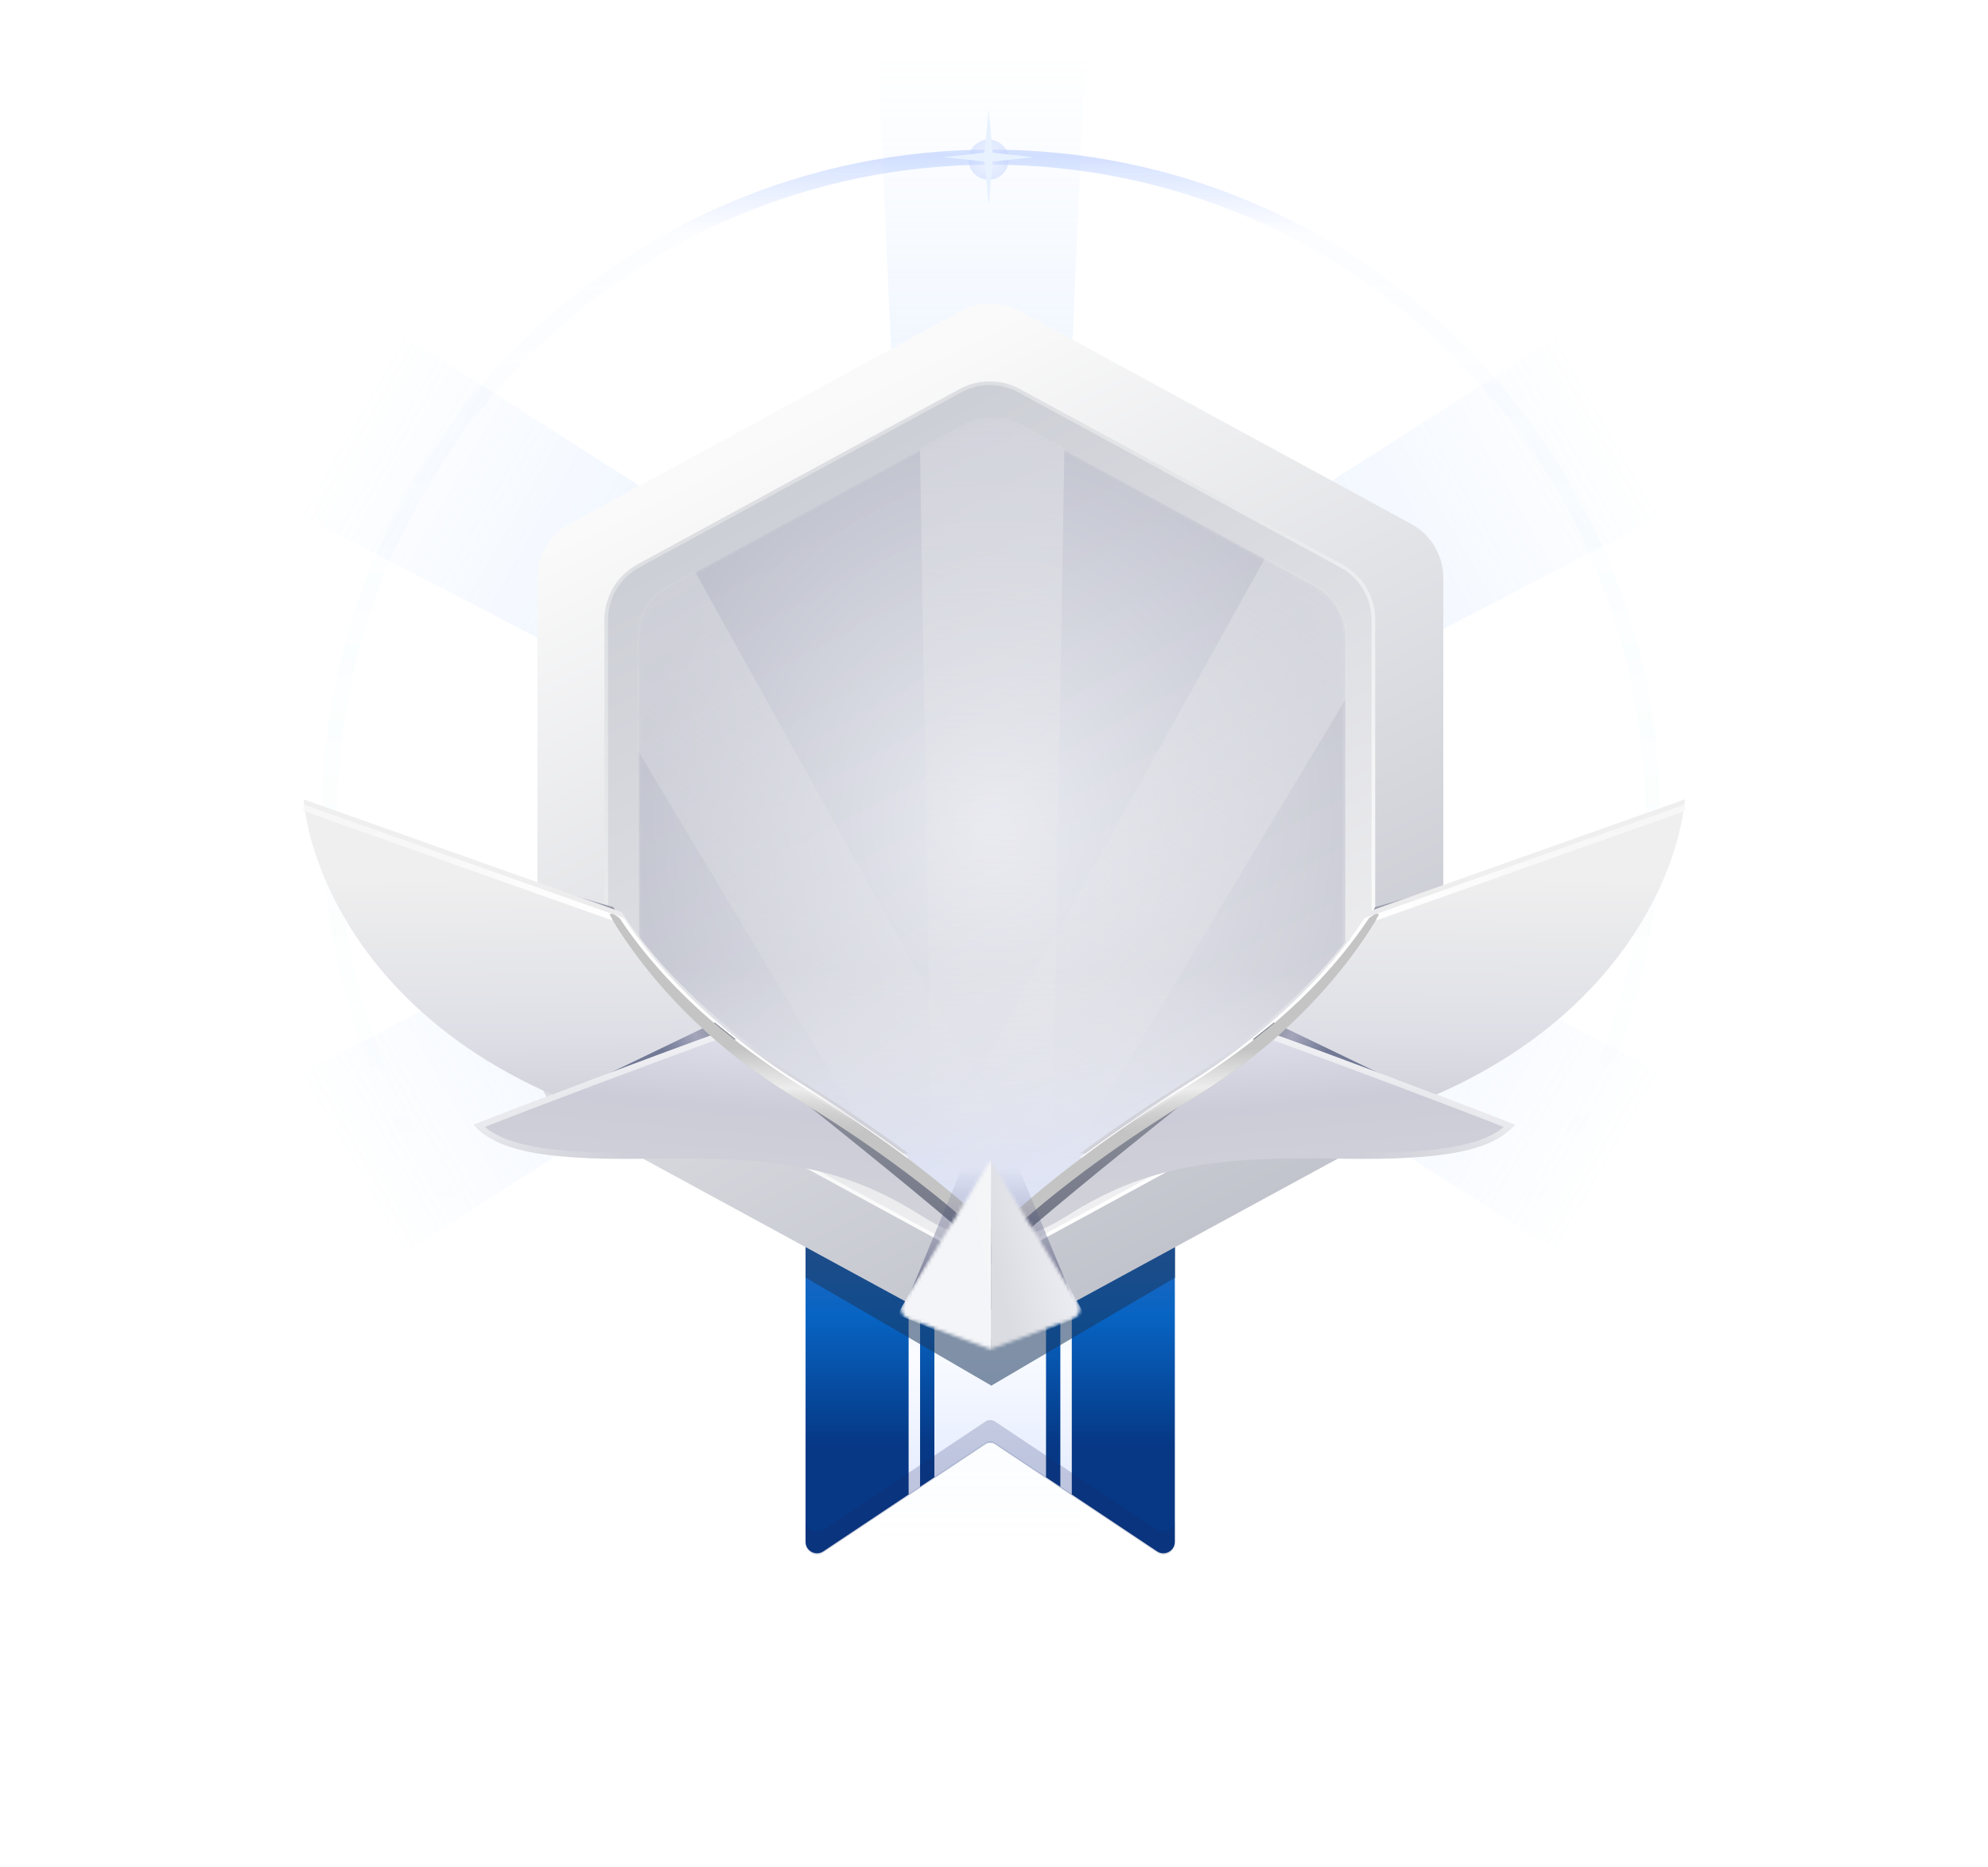 <svg width="607" height="570" viewBox="0 0 607 570" fill="none" xmlns="http://www.w3.org/2000/svg">
<path fill-rule="evenodd" clip-rule="evenodd" d="M302.631 449.775C412.947 449.775 502.375 360.346 502.375 250.031C502.375 139.715 412.947 50.287 302.631 50.287C192.316 50.287 102.888 139.715 102.888 250.031C102.888 360.346 192.316 449.775 302.631 449.775ZM302.631 454.366C415.483 454.366 506.967 362.882 506.967 250.031C506.967 137.179 415.483 45.695 302.631 45.695C189.78 45.695 98.296 137.179 98.296 250.031C98.296 362.882 189.78 454.366 302.631 454.366Z" fill="url(#paint0_linear_886_1463)"/>
<path d="M275.929 194.541L268.004 15.083H331.409L323.483 194.541H275.929Z" fill="url(#paint1_linear_886_1463)"/>
<path d="M350.09 245.845L509.468 328.71L477.765 383.62L326.313 287.027L350.09 245.845Z" fill="url(#paint2_linear_886_1463)"/>
<path d="M322.35 290.214L330.275 469.672H266.871L274.796 290.214H322.35Z" fill="url(#paint3_linear_886_1463)"/>
<path d="M272.267 287.597L120.814 384.189L89.112 329.279L248.49 246.414L272.267 287.597Z" fill="url(#paint4_linear_886_1463)"/>
<path d="M350.09 239.194L509.468 156.329L477.765 101.419L326.313 198.012L350.09 239.194Z" fill="url(#paint5_linear_886_1463)"/>
<path d="M272.267 197.442L120.814 100.85L89.112 155.76L248.49 238.625L272.267 197.442Z" fill="url(#paint6_linear_886_1463)"/>
<g filter="url(#filter0_dd_886_1463)">
<path d="M245.964 208.983H358.718V464.669C358.718 467.462 355.606 469.127 353.282 467.578L303.795 434.587C302.915 434 301.767 434 300.886 434.587L251.399 467.578C249.076 469.127 245.964 467.462 245.964 464.669V208.983Z" fill="url(#paint7_linear_886_1463)"/>
<path fill-rule="evenodd" clip-rule="evenodd" d="M319.385 444.98L303.795 434.587C302.915 434 301.767 434 300.886 434.587L285.297 444.98V208.983H319.385V444.98Z" fill="url(#paint8_linear_886_1463)"/>
<path fill-rule="evenodd" clip-rule="evenodd" d="M280.927 447.894L277.431 450.225V208.983H280.927V447.894Z" fill="url(#paint9_linear_886_1463)"/>
<path fill-rule="evenodd" clip-rule="evenodd" d="M327.251 450.225L323.755 447.894V208.983H327.251V450.225Z" fill="url(#paint10_linear_886_1463)"/>
<path fill-rule="evenodd" clip-rule="evenodd" d="M358.718 465.014V458.022C358.718 460.814 355.606 462.48 353.282 460.931L303.795 427.939C302.915 427.352 301.767 427.352 300.886 427.939L251.399 460.931C249.076 462.48 245.964 460.814 245.964 458.022V465.014C245.964 467.807 249.076 469.472 251.399 467.923L300.886 434.932C301.767 434.345 302.915 434.345 303.795 434.932L353.282 467.923C355.606 469.472 358.718 467.807 358.718 465.014Z" fill="#1D2462" fill-opacity="0.2"/>
<g opacity="0.8" filter="url(#filter1_f_886_1463)">
<path d="M302.688 416.988L358.816 383.997V371.625H245.963V383.997L302.688 416.988Z" fill="#1A375E" fill-opacity="0.68"/>
</g>
<path d="M293.403 88.849L173.911 153.852C167.858 157.144 164.09 163.484 164.09 170.374L164.09 318.963C164.09 325.853 167.858 332.192 173.911 335.485L293.403 400.487C299.007 403.536 305.775 403.536 311.379 400.487L430.871 335.485C436.924 332.192 440.692 325.853 440.692 318.963L440.692 170.374C440.692 163.484 436.924 157.145 430.871 153.852L311.379 88.849C305.775 85.801 299.007 85.801 293.403 88.849Z" fill="url(#paint11_linear_886_1463)"/>
<path d="M293.271 113.172L194.896 166.687C188.866 169.967 185.112 176.282 185.112 183.147L185.112 305.631C185.112 312.495 188.866 318.811 194.896 322.091L293.271 375.606C298.855 378.643 305.597 378.643 311.18 375.606L409.555 322.091C415.585 318.811 419.339 312.495 419.339 305.631L419.339 183.147C419.339 176.282 415.585 169.967 409.555 166.687L311.18 113.172C305.597 110.135 298.855 110.135 293.271 113.172Z" fill="url(#paint12_linear_886_1463)"/>
<g filter="url(#filter2_f_886_1463)">
<path d="M293.271 113.172L194.896 166.687C188.866 169.967 185.112 176.282 185.112 183.147L185.112 305.631C185.112 312.495 188.866 318.811 194.896 322.091L293.271 375.606C298.855 378.643 305.597 378.643 311.18 375.606L409.555 322.091C415.585 318.811 419.339 312.495 419.339 305.631L419.339 183.147C419.339 176.282 415.585 169.967 409.555 166.687L311.18 113.172C305.597 110.135 298.855 110.135 293.271 113.172Z" stroke="url(#paint13_linear_886_1463)" stroke-width="1.106"/>
</g>
<g opacity="0.5">
<mask id="mask0_886_1463" style="mask-type:alpha" maskUnits="userSpaceOnUse" x="195" y="121" width="216" height="247">
<path d="M294.433 123.991L204.382 172.934C198.643 176.053 195.069 182.062 195.069 188.594L195.069 300.616C195.069 307.148 198.643 313.157 204.382 316.276L294.433 365.219C299.74 368.104 306.148 368.104 311.456 365.219L401.506 316.276C407.246 313.157 410.819 307.148 410.819 300.616L410.819 188.594C410.819 182.062 407.246 176.053 401.506 172.934L311.456 123.991C306.148 121.107 299.74 121.107 294.433 123.991Z" fill="#A6D3DE"/>
</mask>
<g mask="url(#mask0_886_1463)">
<path d="M294.433 123.991L204.382 172.934C198.643 176.053 195.069 182.062 195.069 188.594L195.069 300.616C195.069 307.148 198.643 313.157 204.382 316.276L294.433 365.219C299.74 368.104 306.148 368.104 311.456 365.219L401.506 316.276C407.246 313.157 410.819 307.148 410.819 300.616L410.819 188.594C410.819 182.062 407.246 176.053 401.506 172.934L311.456 123.991C306.148 121.107 299.74 121.107 294.433 123.991Z" fill="url(#paint14_radial_886_1463)"/>
<path opacity="0.5" d="M284.912 374.793L280.627 114.405H325.265L320.98 374.793H284.912Z" fill="url(#paint15_linear_886_1463)"/>
<path opacity="0.5" d="M284.338 372.482L150.434 149.123L189.091 126.804L315.574 354.449L284.338 372.482Z" fill="url(#paint16_linear_886_1463)"/>
<path opacity="0.5" d="M280.618 354.449L407.101 126.805L445.758 149.124L311.853 372.483L280.618 354.449Z" fill="url(#paint17_linear_886_1463)"/>
<rect x="195.071" y="229.72" width="215.749" height="140.113" fill="url(#paint18_linear_886_1463)"/>
<g filter="url(#filter3_i_886_1463)">
<path d="M294.433 123.991L204.382 172.934C198.643 176.053 195.069 182.062 195.069 188.594L195.069 300.616C195.069 307.148 198.643 313.157 204.382 316.276L294.433 365.219C299.74 368.104 306.148 368.104 311.456 365.219L401.506 316.276C407.246 313.157 410.819 307.148 410.819 300.616L410.819 188.594C410.819 182.062 407.246 176.053 401.506 172.934L311.456 123.991C306.148 121.107 299.74 121.107 294.433 123.991Z" fill="#6052B4" fill-opacity="0.01"/>
</g>
</g>
</g>
<g filter="url(#filter4_d_886_1463)">
<path d="M479.179 248.097L419.885 265.75L415.547 273.34L479.179 248.097Z" fill="url(#paint19_linear_886_1463)"/>
<g filter="url(#filter5_d_886_1463)">
<path fill-rule="evenodd" clip-rule="evenodd" d="M417.37 269.815C406.038 287.189 387.554 305.458 359.006 323.541C347.719 330.69 338.055 337.336 329.826 343.505C468.544 347.193 510.637 273.454 514.51 235.374L417.37 269.815Z" fill="url(#paint20_linear_886_1463)"/>
</g>
<path d="M330.495 342.834C338.579 336.806 348.026 330.325 359.01 323.368C387.433 305.364 405.88 287.175 417.225 269.869L514.511 235.376" stroke="url(#paint21_linear_886_1463)" stroke-width="1.86"/>
<path d="M422.217 316.994L388.927 300.96L382.503 306.105L422.217 316.994Z" fill="url(#paint22_linear_886_1463)"/>
<path fill-rule="evenodd" clip-rule="evenodd" d="M386.385 303.549C378.506 310.145 369.428 316.769 359.01 323.368C333.397 339.592 316.141 353.222 305.037 364.574C306.564 367.849 314.427 367.205 326.077 359.825C349.692 344.867 370.943 341.786 408.55 342.532C445.094 343.256 456.253 338.963 462.526 332.214C447.435 326.196 409.714 311.979 386.385 303.549Z" fill="url(#paint23_linear_886_1463)"/>
<path d="M359.508 324.154C369.777 317.65 378.753 311.117 386.571 304.606C409.279 312.819 445.142 326.328 460.877 332.559C454.703 338.428 443.246 342.289 408.568 341.601C370.894 340.855 349.423 343.936 325.58 359.039C319.811 362.693 315.046 364.636 311.59 365.28C309.86 365.603 308.515 365.59 307.557 365.349C306.949 365.196 306.524 364.962 306.237 364.681C317.289 353.508 334.336 340.098 359.508 324.154Z" stroke="url(#paint24_linear_886_1463)" stroke-width="1.86"/>
<g filter="url(#filter6_d_886_1463)">
<path d="M292.044 384.378C304.365 370.238 299.114 372.809 366.491 318.82C393.804 302.318 410.176 283.415 420.224 266.881C420.224 265.411 420.224 265.411 417.625 267.624C408.677 281.417 394.693 296.587 370.99 313.035C327.285 340.03 296.648 368.096 288.721 379.879L292.044 384.378Z" fill="url(#paint25_linear_886_1463)"/>
<path d="M288.721 385.021C293.22 375.809 317.13 349.928 366.491 320.105C394.425 302.463 411.008 282.509 421.05 265.411C420.224 264.858 419.671 265.411 417.999 266.518C407.457 282.399 390.442 300.606 361.992 318.177C318.287 345.172 295.363 368.739 287.436 380.522L288.721 385.021Z" fill="#C4C4C4"/>
<path fill-rule="evenodd" clip-rule="evenodd" d="M361.654 317.63C412.488 286.232 426.666 252.837 432.724 234.421L433.945 234.823C427.814 253.461 413.475 287.134 362.329 318.724C318.666 345.692 295.825 369.201 287.968 380.88L286.901 380.163C294.899 368.275 317.906 344.651 361.654 317.63Z" fill="url(#paint26_linear_886_1463)"/>
<path fill-rule="evenodd" clip-rule="evenodd" d="M391.999 300.823C384.765 307.387 376.332 313.889 366.491 320.105C359.068 324.59 352.22 328.986 345.928 333.249L342.939 330.593C348.794 326.56 355.137 322.41 361.992 318.177C371.303 312.426 379.39 306.607 386.425 300.823H391.999Z" fill="url(#paint27_linear_886_1463)"/>
</g>
</g>
<g filter="url(#filter7_d_886_1463)">
<path d="M127.988 248.096L187.282 265.749L191.62 273.339L127.988 248.096Z" fill="url(#paint28_linear_886_1463)"/>
<g filter="url(#filter8_d_886_1463)">
<path fill-rule="evenodd" clip-rule="evenodd" d="M189.798 269.815C201.13 287.189 219.614 305.458 248.162 323.541C259.448 330.69 269.112 337.336 277.342 343.505C138.624 347.193 96.531 273.454 92.658 235.374L189.798 269.815Z" fill="url(#paint29_linear_886_1463)"/>
</g>
<path d="M276.671 342.833C268.587 336.805 259.14 330.324 248.156 323.367C219.733 305.363 201.286 287.174 189.941 269.868L92.655 235.375" stroke="url(#paint30_linear_886_1463)" stroke-width="1.86"/>
<path d="M184.95 316.994L218.24 300.96L224.664 306.105L184.95 316.994Z" fill="url(#paint31_linear_886_1463)"/>
<path fill-rule="evenodd" clip-rule="evenodd" d="M220.782 303.548C228.661 310.145 237.739 316.768 248.157 323.367C273.77 339.591 291.026 353.221 302.13 364.573C300.603 367.848 292.74 367.204 281.09 359.824C257.475 344.866 236.224 341.785 198.617 342.531C162.073 343.255 150.914 338.962 144.641 332.213C159.732 326.195 197.453 311.978 220.782 303.548Z" fill="url(#paint32_linear_886_1463)"/>
<path d="M247.659 324.153C237.39 317.649 228.414 311.116 220.596 304.605C197.888 312.818 162.025 326.327 146.29 332.558C152.464 338.427 163.921 342.288 198.599 341.601C236.273 340.854 257.744 343.935 281.587 359.038C287.356 362.692 292.121 364.635 295.577 365.279C297.307 365.602 298.652 365.589 299.61 365.348C300.218 365.195 300.643 364.961 300.93 364.68C289.878 353.507 272.831 340.097 247.659 324.153Z" stroke="url(#paint33_linear_886_1463)" stroke-width="1.86"/>
<g filter="url(#filter9_d_886_1463)">
<path d="M315.123 384.378C302.802 370.238 308.053 372.809 240.676 318.82C213.363 302.318 196.991 283.415 186.943 266.881C186.943 265.411 186.943 265.411 189.542 267.624C198.49 281.417 212.474 296.587 236.177 313.035C279.882 340.03 310.519 368.096 318.446 379.879L315.123 384.378Z" fill="url(#paint34_linear_886_1463)"/>
<path d="M318.447 385.021C313.948 375.809 290.038 349.928 240.677 320.105C212.743 302.463 196.16 282.509 186.118 265.411C186.944 264.858 187.497 265.411 189.169 266.518C199.711 282.399 216.726 300.606 245.176 318.177C288.881 345.172 311.805 368.739 319.732 380.522L318.447 385.021Z" fill="#C4C4C4"/>
<path fill-rule="evenodd" clip-rule="evenodd" d="M245.514 317.63C194.68 286.232 180.502 252.837 174.444 234.421L173.223 234.823C179.354 253.461 193.693 287.134 244.839 318.724C288.502 345.692 311.343 369.201 319.2 380.88L320.267 380.163C312.269 368.275 289.262 344.651 245.514 317.63Z" fill="url(#paint35_linear_886_1463)"/>
<path fill-rule="evenodd" clip-rule="evenodd" d="M215.168 300.823C222.403 307.387 230.836 313.89 240.678 320.106C248.101 324.591 254.948 328.986 261.24 333.25L264.229 330.593C258.374 326.561 252.031 322.411 245.177 318.178C235.865 312.426 227.778 306.607 220.742 300.823H215.168Z" fill="url(#paint36_linear_886_1463)"/>
</g>
</g>
<g filter="url(#filter10_f_886_1463)">
<path d="M302.39 329.583L328.943 393.755H275.836L302.39 329.583Z" fill="url(#paint37_linear_886_1463)"/>
</g>
<mask id="mask1_886_1463" style="mask-type:alpha" maskUnits="userSpaceOnUse" x="275" y="348" width="55" height="58">
<path fill-rule="evenodd" clip-rule="evenodd" d="M302.447 405.858C302.447 405.858 302.448 405.858 302.448 405.858L302.448 405.858C302.448 405.858 302.448 405.858 302.448 405.858C302.448 405.858 302.448 405.858 302.448 405.858L327.708 396.488C329.552 395.803 330.312 393.604 329.283 391.927L302.448 348.213C302.448 348.213 302.448 348.213 302.448 348.213L302.448 348.211C302.448 348.211 302.448 348.211 302.448 348.211C302.448 348.212 302.447 348.212 302.447 348.211C302.447 348.211 302.447 348.211 302.447 348.211L302.447 348.213C302.447 348.213 302.447 348.213 302.447 348.213L275.612 391.927C274.583 393.604 275.343 395.803 277.187 396.488L302.447 405.858C302.447 405.858 302.447 405.858 302.447 405.858C302.447 405.858 302.447 405.858 302.447 405.858L302.447 405.858Z" fill="url(#paint38_linear_886_1463)"/>
</mask>
<g mask="url(#mask1_886_1463)">
<path d="M302.603 407.064L331.174 395.33L302.603 343.8L302.603 407.064Z" fill="url(#paint39_linear_886_1463)"/>
<path d="M302.603 407.063L274.032 395.329L302.603 343.799L302.603 407.063Z" fill="url(#paint40_linear_886_1463)"/>
</g>
</g>
<g opacity="0.5" filter="url(#filter11_f_886_1463)">
<circle cx="301.866" cy="48.755" r="6.122" fill="url(#paint41_radial_886_1463)"/>
</g>
<g filter="url(#filter12_f_886_1463)">
<path d="M301.866 33.449L303.132 46.654L315.642 47.99L303.132 49.326L301.866 62.531L300.6 49.326L288.091 47.99L300.6 46.654L301.866 33.449Z" fill="#E8F2FF"/>
</g>
<defs>
<filter id="filter0_dd_886_1463" x="0.509" y="0.849" width="606.149" height="568.312" filterUnits="userSpaceOnUse" color-interpolation-filters="sRGB">
<feFlood flood-opacity="0" result="BackgroundImageFix"/>
<feColorMatrix in="SourceAlpha" type="matrix" values="0 0 0 0 0 0 0 0 0 0 0 0 0 0 0 0 0 0 127 0" result="hardAlpha"/>
<feOffset/>
<feGaussianBlur stdDeviation="15.306"/>
<feColorMatrix type="matrix" values="0 0 0 0 0.559 0 0 0 0 0.71 0 0 0 0 0.938 0 0 0 1 0"/>
<feBlend mode="normal" in2="BackgroundImageFix" result="effect1_dropShadow_886_1463"/>
<feColorMatrix in="SourceAlpha" type="matrix" values="0 0 0 0 0 0 0 0 0 0 0 0 0 0 0 0 0 0 127 0" result="hardAlpha"/>
<feOffset dy="6.122"/>
<feGaussianBlur stdDeviation="45.918"/>
<feColorMatrix type="matrix" values="0 0 0 0 0.671 0 0 0 0 0.802 0 0 0 0 1 0 0 0 0.6 0"/>
<feBlend mode="normal" in2="effect1_dropShadow_886_1463" result="effect2_dropShadow_886_1463"/>
<feBlend mode="normal" in="SourceGraphic" in2="effect2_dropShadow_886_1463" result="shape"/>
</filter>
<filter id="filter1_f_886_1463" x="242.644" y="368.306" width="119.492" height="52.001" filterUnits="userSpaceOnUse" color-interpolation-filters="sRGB">
<feFlood flood-opacity="0" result="BackgroundImageFix"/>
<feBlend mode="normal" in="SourceGraphic" in2="BackgroundImageFix" result="shape"/>
<feGaussianBlur stdDeviation="1.66" result="effect1_foregroundBlur_886_1463"/>
</filter>
<filter id="filter2_f_886_1463" x="184.228" y="110.009" width="235.997" height="268.761" filterUnits="userSpaceOnUse" color-interpolation-filters="sRGB">
<feFlood flood-opacity="0" result="BackgroundImageFix"/>
<feBlend mode="normal" in="SourceGraphic" in2="BackgroundImageFix" result="shape"/>
<feGaussianBlur stdDeviation="0.166" result="effect1_foregroundBlur_886_1463"/>
</filter>
<filter id="filter3_i_886_1463" x="195.069" y="121.828" width="215.749" height="245.555" filterUnits="userSpaceOnUse" color-interpolation-filters="sRGB">
<feFlood flood-opacity="0" result="BackgroundImageFix"/>
<feBlend mode="normal" in="SourceGraphic" in2="BackgroundImageFix" result="shape"/>
<feColorMatrix in="SourceAlpha" type="matrix" values="0 0 0 0 0 0 0 0 0 0 0 0 0 0 0 0 0 0 127 0" result="hardAlpha"/>
<feOffset/>
<feGaussianBlur stdDeviation="7.44"/>
<feComposite in2="hardAlpha" operator="arithmetic" k2="-1" k3="1"/>
<feColorMatrix type="matrix" values="0 0 0 0 0.297 0 0 0 0 0.33 0 0 0 0 0.446 0 0 0 1 0"/>
<feBlend mode="normal" in2="shape" result="effect1_innerShadow_886_1463"/>
</filter>
<filter id="filter4_d_886_1463" x="281.76" y="234.421" width="238.204" height="160.884" filterUnits="userSpaceOnUse" color-interpolation-filters="sRGB">
<feFlood flood-opacity="0" result="BackgroundImageFix"/>
<feColorMatrix in="SourceAlpha" type="matrix" values="0 0 0 0 0 0 0 0 0 0 0 0 0 0 0 0 0 0 127 0" result="hardAlpha"/>
<feOffset dy="5.142"/>
<feGaussianBlur stdDeviation="2.571"/>
<feColorMatrix type="matrix" values="0 0 0 0 0.215 0 0 0 0 0.237 0 0 0 0 0.433 0 0 0 0.25 0"/>
<feBlend mode="normal" in2="BackgroundImageFix" result="effect1_dropShadow_886_1463"/>
<feBlend mode="normal" in="SourceGraphic" in2="effect1_dropShadow_886_1463" result="shape"/>
</filter>
<filter id="filter5_d_886_1463" x="317.423" y="220.4" width="209.49" height="133.07" filterUnits="userSpaceOnUse" color-interpolation-filters="sRGB">
<feFlood flood-opacity="0" result="BackgroundImageFix"/>
<feColorMatrix in="SourceAlpha" type="matrix" values="0 0 0 0 0 0 0 0 0 0 0 0 0 0 0 0 0 0 127 0" result="hardAlpha"/>
<feOffset dy="-2.571"/>
<feGaussianBlur stdDeviation="6.201"/>
<feColorMatrix type="matrix" values="0 0 0 0 0.366 0 0 0 0 0.351 0 0 0 0 0.533 0 0 0 0.2 0"/>
<feBlend mode="normal" in2="BackgroundImageFix" result="effect1_dropShadow_886_1463"/>
<feBlend mode="normal" in="SourceGraphic" in2="effect1_dropShadow_886_1463" result="shape"/>
</filter>
<filter id="filter6_d_886_1463" x="283.045" y="233.135" width="154.757" height="158.313" filterUnits="userSpaceOnUse" color-interpolation-filters="sRGB">
<feFlood flood-opacity="0" result="BackgroundImageFix"/>
<feColorMatrix in="SourceAlpha" type="matrix" values="0 0 0 0 0 0 0 0 0 0 0 0 0 0 0 0 0 0 127 0" result="hardAlpha"/>
<feOffset dy="2.571"/>
<feGaussianBlur stdDeviation="1.928"/>
<feColorMatrix type="matrix" values="0 0 0 0 0.303 0 0 0 0 0.323 0 0 0 0 0.508 0 0 0 0.25 0"/>
<feBlend mode="normal" in2="BackgroundImageFix" result="effect1_dropShadow_886_1463"/>
<feBlend mode="normal" in="SourceGraphic" in2="effect1_dropShadow_886_1463" result="shape"/>
</filter>
<filter id="filter7_d_886_1463" x="87.203" y="234.421" width="238.206" height="160.884" filterUnits="userSpaceOnUse" color-interpolation-filters="sRGB">
<feFlood flood-opacity="0" result="BackgroundImageFix"/>
<feColorMatrix in="SourceAlpha" type="matrix" values="0 0 0 0 0 0 0 0 0 0 0 0 0 0 0 0 0 0 127 0" result="hardAlpha"/>
<feOffset dy="5.142"/>
<feGaussianBlur stdDeviation="2.571"/>
<feColorMatrix type="matrix" values="0 0 0 0 0.215 0 0 0 0 0.237 0 0 0 0 0.433 0 0 0 0.25 0"/>
<feBlend mode="normal" in2="BackgroundImageFix" result="effect1_dropShadow_886_1463"/>
<feBlend mode="normal" in="SourceGraphic" in2="effect1_dropShadow_886_1463" result="shape"/>
</filter>
<filter id="filter8_d_886_1463" x="80.255" y="220.4" width="209.49" height="133.071" filterUnits="userSpaceOnUse" color-interpolation-filters="sRGB">
<feFlood flood-opacity="0" result="BackgroundImageFix"/>
<feColorMatrix in="SourceAlpha" type="matrix" values="0 0 0 0 0 0 0 0 0 0 0 0 0 0 0 0 0 0 127 0" result="hardAlpha"/>
<feOffset dy="-2.571"/>
<feGaussianBlur stdDeviation="6.201"/>
<feColorMatrix type="matrix" values="0 0 0 0 0.366 0 0 0 0 0.351 0 0 0 0 0.533 0 0 0 0.2 0"/>
<feBlend mode="normal" in2="BackgroundImageFix" result="effect1_dropShadow_886_1463"/>
<feBlend mode="normal" in="SourceGraphic" in2="effect1_dropShadow_886_1463" result="shape"/>
</filter>
<filter id="filter9_d_886_1463" x="169.366" y="233.135" width="154.757" height="158.313" filterUnits="userSpaceOnUse" color-interpolation-filters="sRGB">
<feFlood flood-opacity="0" result="BackgroundImageFix"/>
<feColorMatrix in="SourceAlpha" type="matrix" values="0 0 0 0 0 0 0 0 0 0 0 0 0 0 0 0 0 0 127 0" result="hardAlpha"/>
<feOffset dy="2.571"/>
<feGaussianBlur stdDeviation="1.928"/>
<feColorMatrix type="matrix" values="0 0 0 0 0.303 0 0 0 0 0.323 0 0 0 0 0.508 0 0 0 0.25 0"/>
<feBlend mode="normal" in2="BackgroundImageFix" result="effect1_dropShadow_886_1463"/>
<feBlend mode="normal" in="SourceGraphic" in2="effect1_dropShadow_886_1463" result="shape"/>
</filter>
<filter id="filter10_f_886_1463" x="271.41" y="325.157" width="61.959" height="73.023" filterUnits="userSpaceOnUse" color-interpolation-filters="sRGB">
<feFlood flood-opacity="0" result="BackgroundImageFix"/>
<feBlend mode="normal" in="SourceGraphic" in2="BackgroundImageFix" result="shape"/>
<feGaussianBlur stdDeviation="2.213" result="effect1_foregroundBlur_886_1463"/>
</filter>
<filter id="filter11_f_886_1463" x="292.682" y="39.572" width="18.367" height="18.367" filterUnits="userSpaceOnUse" color-interpolation-filters="sRGB">
<feFlood flood-opacity="0" result="BackgroundImageFix"/>
<feBlend mode="normal" in="SourceGraphic" in2="BackgroundImageFix" result="shape"/>
<feGaussianBlur stdDeviation="1.531" result="effect1_foregroundBlur_886_1463"/>
</filter>
<filter id="filter12_f_886_1463" x="287.172" y="32.531" width="29.387" height="30.918" filterUnits="userSpaceOnUse" color-interpolation-filters="sRGB">
<feFlood flood-opacity="0" result="BackgroundImageFix"/>
<feBlend mode="normal" in="SourceGraphic" in2="BackgroundImageFix" result="shape"/>
<feGaussianBlur stdDeviation="0.459" result="effect1_foregroundBlur_886_1463"/>
</filter>
<linearGradient id="paint0_linear_886_1463" x1="303.397" y1="47.991" x2="303.397" y2="375.54" gradientUnits="userSpaceOnUse">
<stop stop-color="#B6CAFF" stop-opacity="0.58"/>
<stop offset="0.072" stop-color="#CCDDFF" stop-opacity="0.06"/>
<stop offset="1" stop-color="#56D7E0" stop-opacity="0"/>
</linearGradient>
<linearGradient id="paint1_linear_886_1463" x1="299.706" y1="15.083" x2="299.706" y2="194.541" gradientUnits="userSpaceOnUse">
<stop stop-color="#AACCFF" stop-opacity="0"/>
<stop offset="1" stop-color="#AACCFF" stop-opacity="0.3"/>
</linearGradient>
<linearGradient id="paint2_linear_886_1463" x1="493.617" y1="356.165" x2="338.201" y2="266.436" gradientUnits="userSpaceOnUse">
<stop stop-color="#AACCFF" stop-opacity="0"/>
<stop offset="1" stop-color="#AACCFF" stop-opacity="0.3"/>
</linearGradient>
<linearGradient id="paint3_linear_886_1463" x1="298.573" y1="469.672" x2="298.573" y2="290.214" gradientUnits="userSpaceOnUse">
<stop stop-color="#AACCFF" stop-opacity="0"/>
<stop offset="1" stop-color="#AACCFF" stop-opacity="0.3"/>
</linearGradient>
<linearGradient id="paint4_linear_886_1463" x1="104.963" y1="356.734" x2="260.378" y2="267.005" gradientUnits="userSpaceOnUse">
<stop stop-color="#AACCFF" stop-opacity="0"/>
<stop offset="1" stop-color="#AACCFF" stop-opacity="0.3"/>
</linearGradient>
<linearGradient id="paint5_linear_886_1463" x1="493.617" y1="128.874" x2="338.201" y2="218.603" gradientUnits="userSpaceOnUse">
<stop stop-color="#AACCFF" stop-opacity="0"/>
<stop offset="1" stop-color="#AACCFF" stop-opacity="0.3"/>
</linearGradient>
<linearGradient id="paint6_linear_886_1463" x1="104.963" y1="128.305" x2="260.378" y2="218.034" gradientUnits="userSpaceOnUse">
<stop stop-color="#AACCFF" stop-opacity="0"/>
<stop offset="1" stop-color="#AACCFF" stop-opacity="0.3"/>
</linearGradient>
<linearGradient id="paint7_linear_886_1463" x1="302.778" y1="281.094" x2="302.778" y2="434.928" gradientUnits="userSpaceOnUse">
<stop stop-color="#063988"/>
<stop offset="0.542" stop-color="#3168BD"/>
<stop offset="0.744" stop-color="#0764C3"/>
<stop offset="1" stop-color="#063885"/>
</linearGradient>
<linearGradient id="paint8_linear_886_1463" x1="275.728" y1="208.983" x2="275.728" y2="457.521" gradientUnits="userSpaceOnUse">
<stop stop-color="#98B4E1"/>
<stop offset="0.784" stop-color="#FAFCFF"/>
<stop offset="1" stop-color="#DFE7FF"/>
</linearGradient>
<linearGradient id="paint9_linear_886_1463" x1="276.449" y1="208.983" x2="276.449" y2="463.044" gradientUnits="userSpaceOnUse">
<stop stop-color="#98B4E1"/>
<stop offset="0.784" stop-color="#FAFCFF"/>
<stop offset="1" stop-color="#DFE7FF"/>
</linearGradient>
<linearGradient id="paint10_linear_886_1463" x1="322.773" y1="208.983" x2="322.773" y2="463.044" gradientUnits="userSpaceOnUse">
<stop stop-color="#98B4E1"/>
<stop offset="0.784" stop-color="#FAFCFF"/>
<stop offset="1" stop-color="#DFE7FF"/>
</linearGradient>
<linearGradient id="paint11_linear_886_1463" x1="244.304" y1="122.684" x2="368.775" y2="369.966" gradientUnits="userSpaceOnUse">
<stop stop-color="#FAFAFA"/>
<stop offset="1" stop-color="#C2C4CD"/>
</linearGradient>
<linearGradient id="paint12_linear_886_1463" x1="243.199" y1="143.153" x2="350.52" y2="341.2" gradientUnits="userSpaceOnUse">
<stop stop-color="#CDCFD6"/>
<stop offset="1" stop-color="#EFEFF1"/>
</linearGradient>
<linearGradient id="paint13_linear_886_1463" x1="254.816" y1="135.961" x2="370.436" y2="343.966" gradientUnits="userSpaceOnUse">
<stop stop-color="#DDDFE2"/>
<stop offset="1" stop-color="white"/>
</linearGradient>
<radialGradient id="paint14_radial_886_1463" cx="0" cy="0" r="1" gradientUnits="userSpaceOnUse" gradientTransform="translate(302.944 244.605) rotate(90) scale(125.24 107.875)">
<stop stop-color="#F5F7FF"/>
<stop offset="1" stop-color="#B3B5C5"/>
</radialGradient>
<linearGradient id="paint15_linear_886_1463" x1="302.946" y1="114.405" x2="302.946" y2="374.793" gradientUnits="userSpaceOnUse">
<stop stop-color="white"/>
<stop offset="1" stop-color="#F2EDED" stop-opacity="0"/>
</linearGradient>
<linearGradient id="paint16_linear_886_1463" x1="169.762" y1="137.964" x2="299.956" y2="363.466" gradientUnits="userSpaceOnUse">
<stop stop-color="white"/>
<stop offset="1" stop-color="#F2EDED" stop-opacity="0"/>
</linearGradient>
<linearGradient id="paint17_linear_886_1463" x1="426.429" y1="137.964" x2="296.236" y2="363.466" gradientUnits="userSpaceOnUse">
<stop stop-color="white"/>
<stop offset="1" stop-color="#F2EDED" stop-opacity="0"/>
</linearGradient>
<linearGradient id="paint18_linear_886_1463" x1="302.946" y1="290.477" x2="302.295" y2="361.152" gradientUnits="userSpaceOnUse">
<stop stop-color="white" stop-opacity="0"/>
<stop offset="1" stop-color="#D0DBFF"/>
</linearGradient>
<linearGradient id="paint19_linear_886_1463" x1="455.728" y1="274.491" x2="414.967" y2="261.412" gradientUnits="userSpaceOnUse">
<stop offset="0.209" stop-color="#9196AA"/>
<stop offset="0.583" stop-color="#C9C9DC"/>
<stop offset="0.987" stop-color="#797D87"/>
</linearGradient>
<linearGradient id="paint20_linear_886_1463" x1="439.28" y1="258.506" x2="437.764" y2="378.335" gradientUnits="userSpaceOnUse">
<stop stop-color="#EFEFEF"/>
<stop offset="0.411" stop-color="#DEDFE6"/>
<stop offset="0.59" stop-color="#D1D2D9"/>
<stop offset="1" stop-color="#D1D2D9"/>
</linearGradient>
<linearGradient id="paint21_linear_886_1463" x1="506.715" y1="241.228" x2="439.88" y2="314.527" gradientUnits="userSpaceOnUse">
<stop stop-color="#F8F8F9" stop-opacity="0.86"/>
<stop offset="0.319" stop-color="#F8F8F9"/>
<stop offset="0.615" stop-color="white" stop-opacity="0.88"/>
<stop offset="0.868" stop-color="white"/>
</linearGradient>
<linearGradient id="paint22_linear_886_1463" x1="410.445" y1="312.648" x2="384.389" y2="297.934" gradientUnits="userSpaceOnUse">
<stop offset="0.209" stop-color="#717995"/>
<stop offset="0.583" stop-color="#A4A5BB"/>
<stop offset="0.987" stop-color="#797D87"/>
</linearGradient>
<linearGradient id="paint23_linear_886_1463" x1="391.019" y1="304.276" x2="398.056" y2="382.726" gradientUnits="userSpaceOnUse">
<stop offset="0.031" stop-color="#DBDCE7"/>
<stop offset="0.274" stop-color="#CBCCD7"/>
<stop offset="0.675" stop-color="#D1D2D9"/>
</linearGradient>
<linearGradient id="paint24_linear_886_1463" x1="405.411" y1="307.472" x2="374.631" y2="390.816" gradientUnits="userSpaceOnUse">
<stop stop-color="#F8F8F9" stop-opacity="0.78"/>
<stop offset="0.319" stop-color="#F8F8F9" stop-opacity="0"/>
<stop offset="0.615" stop-color="white" stop-opacity="0"/>
<stop offset="0.868" stop-color="white" stop-opacity="0"/>
</linearGradient>
<linearGradient id="paint25_linear_886_1463" x1="361.671" y1="233.979" x2="361.671" y2="385.021" gradientUnits="userSpaceOnUse">
<stop stop-color="#C4C4C4"/>
<stop offset="1" stop-color="#63687B"/>
</linearGradient>
<linearGradient id="paint26_linear_886_1463" x1="374.846" y1="304.679" x2="351.708" y2="333.602" gradientUnits="userSpaceOnUse">
<stop stop-color="white" stop-opacity="0"/>
<stop offset="0.445" stop-color="white"/>
<stop offset="1" stop-color="white" stop-opacity="0"/>
</linearGradient>
<linearGradient id="paint27_linear_886_1463" x1="365.848" y1="305.965" x2="367.469" y2="333.249" gradientUnits="userSpaceOnUse">
<stop offset="0.05" stop-color="#C4C4C4"/>
<stop offset="0.454" stop-color="#EDEDED"/>
<stop offset="1" stop-color="#C4C4C4" stop-opacity="0"/>
</linearGradient>
<linearGradient id="paint28_linear_886_1463" x1="151.439" y1="274.49" x2="192.2" y2="261.411" gradientUnits="userSpaceOnUse">
<stop offset="0.209" stop-color="#9196AA"/>
<stop offset="0.583" stop-color="#C9C9DC"/>
<stop offset="0.987" stop-color="#797D87"/>
</linearGradient>
<linearGradient id="paint29_linear_886_1463" x1="167.888" y1="258.506" x2="169.404" y2="378.335" gradientUnits="userSpaceOnUse">
<stop stop-color="#EFEFEF"/>
<stop offset="0.411" stop-color="#DEDFE6"/>
<stop offset="0.59" stop-color="#D1D2D9"/>
<stop offset="1" stop-color="#D1D2D9"/>
</linearGradient>
<linearGradient id="paint30_linear_886_1463" x1="100.451" y1="241.227" x2="167.286" y2="314.526" gradientUnits="userSpaceOnUse">
<stop stop-color="#F8F8F9" stop-opacity="0.86"/>
<stop offset="0.319" stop-color="#F8F8F9"/>
<stop offset="0.615" stop-color="white" stop-opacity="0.88"/>
<stop offset="0.868" stop-color="white"/>
</linearGradient>
<linearGradient id="paint31_linear_886_1463" x1="196.722" y1="312.648" x2="222.778" y2="297.934" gradientUnits="userSpaceOnUse">
<stop offset="0.209" stop-color="#717995"/>
<stop offset="0.583" stop-color="#A4A5BB"/>
<stop offset="0.987" stop-color="#797D87"/>
</linearGradient>
<linearGradient id="paint32_linear_886_1463" x1="216.148" y1="304.275" x2="209.111" y2="382.725" gradientUnits="userSpaceOnUse">
<stop offset="0.031" stop-color="#DBDCE7"/>
<stop offset="0.274" stop-color="#CBCCD7"/>
<stop offset="0.675" stop-color="#D1D2D9"/>
</linearGradient>
<linearGradient id="paint33_linear_886_1463" x1="201.756" y1="307.471" x2="232.537" y2="390.815" gradientUnits="userSpaceOnUse">
<stop stop-color="#F8F8F9" stop-opacity="0.78"/>
<stop offset="0.319" stop-color="#F8F8F9" stop-opacity="0"/>
<stop offset="0.615" stop-color="white" stop-opacity="0"/>
<stop offset="0.868" stop-color="white" stop-opacity="0"/>
</linearGradient>
<linearGradient id="paint34_linear_886_1463" x1="245.496" y1="233.979" x2="245.496" y2="385.021" gradientUnits="userSpaceOnUse">
<stop stop-color="#C4C4C4"/>
<stop offset="1" stop-color="#63687B"/>
</linearGradient>
<linearGradient id="paint35_linear_886_1463" x1="232.322" y1="304.679" x2="255.46" y2="333.602" gradientUnits="userSpaceOnUse">
<stop stop-color="white" stop-opacity="0"/>
<stop offset="0.445" stop-color="white"/>
<stop offset="1" stop-color="white" stop-opacity="0"/>
</linearGradient>
<linearGradient id="paint36_linear_886_1463" x1="241.32" y1="305.965" x2="239.698" y2="333.25" gradientUnits="userSpaceOnUse">
<stop offset="0.05" stop-color="#C4C4C4"/>
<stop offset="0.454" stop-color="#EDEDED"/>
<stop offset="1" stop-color="#C4C4C4" stop-opacity="0"/>
</linearGradient>
<linearGradient id="paint37_linear_886_1463" x1="302.39" y1="394.303" x2="302.39" y2="350.425" gradientUnits="userSpaceOnUse">
<stop stop-color="#585B77" stop-opacity="0.75"/>
<stop offset="1" stop-color="#525787" stop-opacity="0"/>
</linearGradient>
<linearGradient id="paint38_linear_886_1463" x1="305.166" y1="363.87" x2="285.977" y2="390.904" gradientUnits="userSpaceOnUse">
<stop stop-color="#D5D7D9"/>
<stop offset="1" stop-color="#E2E3E7"/>
</linearGradient>
<linearGradient id="paint39_linear_886_1463" x1="302.924" y1="376.87" x2="330.987" y2="370.098" gradientUnits="userSpaceOnUse">
<stop stop-color="#DBDCE1"/>
<stop offset="1" stop-color="#F2F3F8"/>
</linearGradient>
<linearGradient id="paint40_linear_886_1463" x1="284.539" y1="357.984" x2="309.618" y2="353.912" gradientUnits="userSpaceOnUse">
<stop stop-color="#F4F5F8"/>
<stop offset="1" stop-color="#F5F6F7"/>
</linearGradient>
<radialGradient id="paint41_radial_886_1463" cx="0" cy="0" r="1" gradientUnits="userSpaceOnUse" gradientTransform="translate(301.866 48.755) rotate(90) scale(9.796)">
<stop stop-color="#E7ECFF"/>
<stop offset="0.979" stop-color="#ABC3FF" stop-opacity="0.882"/>
<stop offset="1" stop-color="#AACCFF" stop-opacity="0.88"/>
</radialGradient>
</defs>
</svg>
